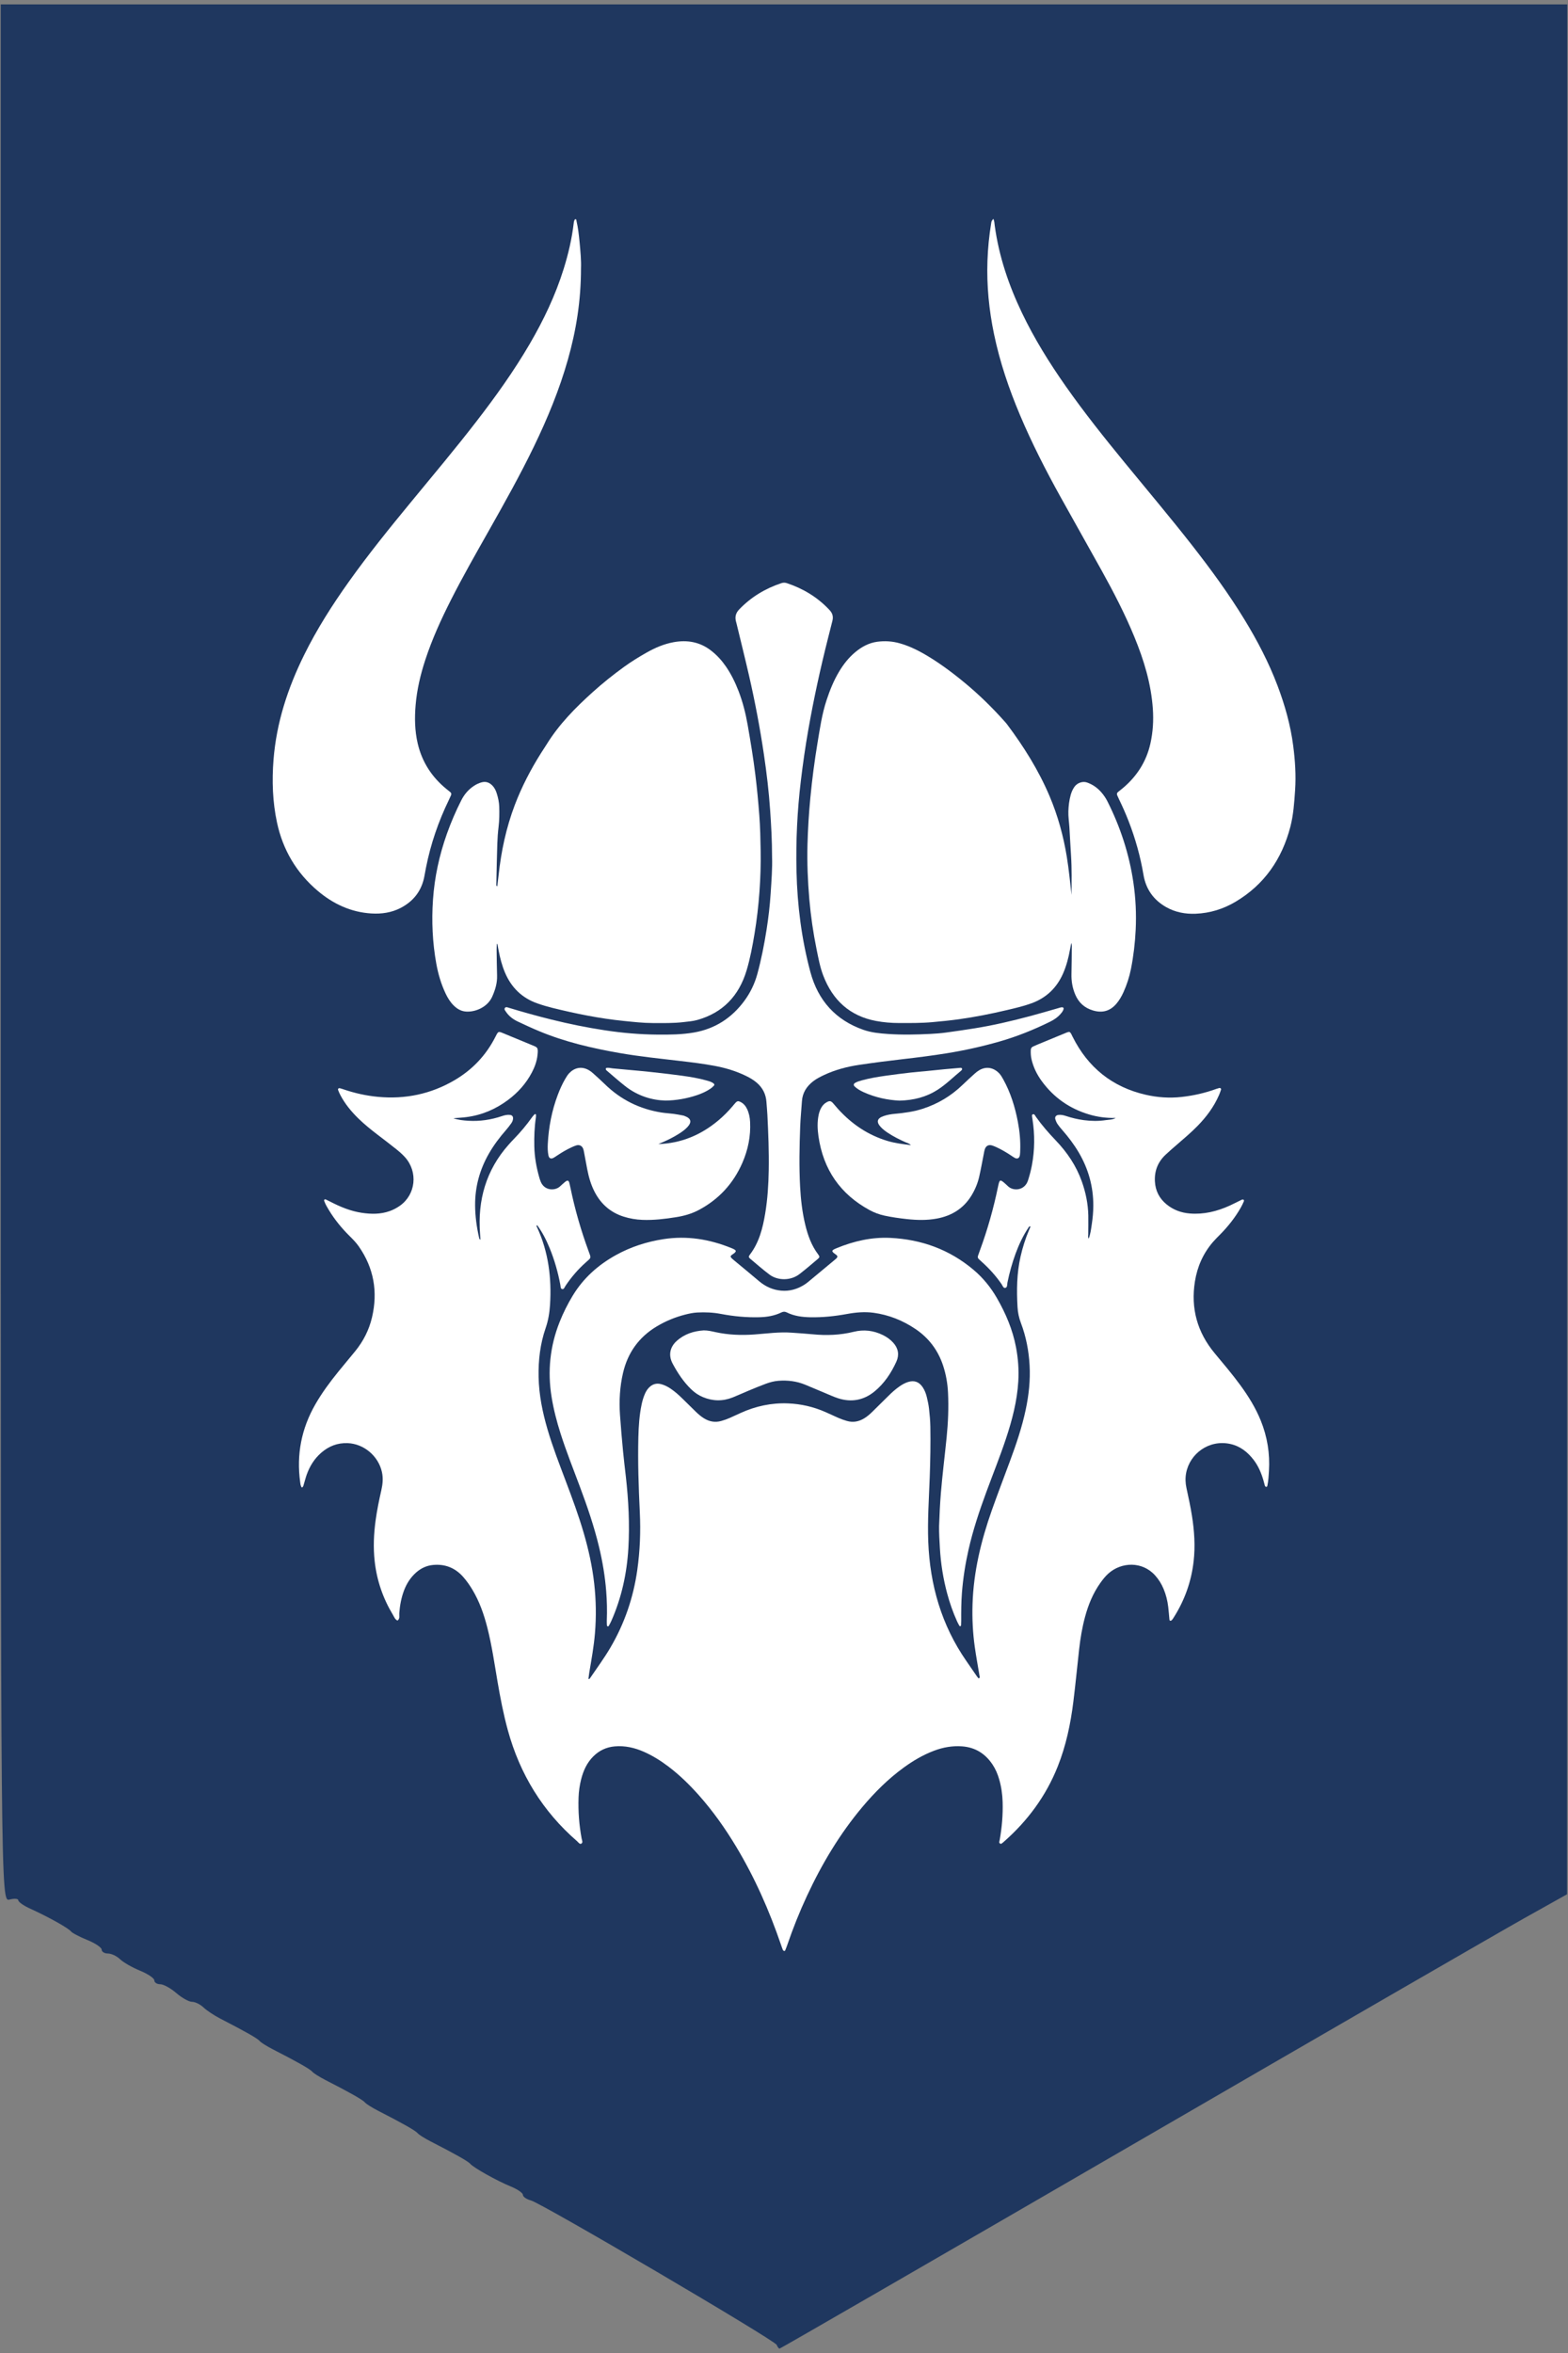<?xml version="1.0" encoding="UTF-8" standalone="no"?>
<!-- Created with Inkscape (http://www.inkscape.org/) -->

<svg
   xmlns:dc="http://purl.org/dc/elements/1.1/"
   xmlns:cc="http://creativecommons.org/ns#"
   xmlns:rdf="http://www.w3.org/1999/02/22-rdf-syntax-ns#"
   xmlns:svg="http://www.w3.org/2000/svg"
   xmlns="http://www.w3.org/2000/svg"
   xmlns:sodipodi="http://sodipodi.sourceforge.net/DTD/sodipodi-0.dtd"
   xmlns:inkscape="http://www.inkscape.org/namespaces/inkscape"
   version="1.1"
   id="svg10"
   width="640"
   height="960"
   viewBox="0 0 640 960"
   sodipodi:docname="map-icon.svg"
   inkscape:version="0.92.4 (5da689c313, 2019-01-14)">
  <rect x="0" y="0" width="640" height="960" fill="#808080" stroke="none"/>
  <defs
     id="defs14">
    <clipPath
       id="clipPath854"
       clipPathUnits="userSpaceOnUse">
      <path
         inkscape:connector-curvature="0"
         id="path852"
         d="M 0,841.89 H 595.276 V 0 H 0 Z" />
    </clipPath>
  </defs>
  <sodipodi:namedview
     pagecolor="#ffffff"
     bordercolor="#666666"
     borderopacity="1"
     objecttolerance="10"
     gridtolerance="10"
     guidetolerance="10"
     inkscape:pageopacity="0"
     inkscape:pageshadow="2"
     inkscape:window-width="1366"
     inkscape:window-height="705"
     id="namedview12"
     showgrid="false"
     inkscape:zoom="0.55833333"
     inkscape:cx="288.56655"
     inkscape:cy="473.97703"
     inkscape:window-x="-8"
     inkscape:window-y="-8"
     inkscape:window-maximized="1"
     inkscape:current-layer="svg10" />
  <path
     style="fill:#1f375f;fill-opacity:1;stroke-width:1.791"
     d="m 317.015,956.685 c -0.741,-1.891 -95.874,-57.773 -100.341,-58.942 -1.783,-0.466 -3.241,-1.481 -3.241,-2.255 0,-0.774 -2.216,-2.31 -4.925,-3.413 -5.593,-2.278 -15.225,-7.663 -16.567,-9.262 -0.85,-1.013 -6.185,-4.027 -16.119,-9.108 -2.463,-1.259 -4.881,-2.786 -5.373,-3.393 -0.847,-1.044 -6.037,-3.988 -16.119,-9.144 -2.463,-1.259 -4.881,-2.786 -5.373,-3.393 -0.847,-1.044 -6.037,-3.988 -16.119,-9.144 -2.463,-1.259 -4.881,-2.786 -5.373,-3.393 -0.847,-1.044 -6.037,-3.988 -16.119,-9.144 -2.463,-1.259 -4.881,-2.786 -5.373,-3.393 -0.841,-1.036 -5.659,-3.774 -16.119,-9.16 -2.463,-1.268 -5.543,-3.322 -6.844,-4.565 -1.302,-1.243 -3.395,-2.26 -4.651,-2.26 -1.257,0 -4.143,-1.612 -6.415,-3.582 -2.272,-1.97 -5.216,-3.582 -6.543,-3.582 -1.327,0 -2.413,-0.708 -2.413,-1.574 0,-0.866 -2.619,-2.645 -5.821,-3.954 -3.201,-1.309 -6.886,-3.422 -8.188,-4.695 -1.302,-1.273 -3.518,-2.314 -4.925,-2.314 -1.407,0 -2.559,-0.708 -2.559,-1.574 0,-0.866 -2.619,-2.633 -5.821,-3.928 -3.201,-1.295 -6.224,-2.88 -6.716,-3.523 -1.031,-1.346 -9.385,-6.006 -16.567,-9.243 -2.709,-1.221 -4.925,-2.773 -4.925,-3.45 0,-0.677 -1.612,-0.809 -3.582,-0.294 -3.574,0.935 -3.582,0.055 -3.582,-386.138 V 1.791 H 320 639.702 l -0.039,385.522 -0.039,385.522 -17.424,9.748 c -9.583,5.362 -81.773,47.071 -160.423,92.687 -78.65,45.616 -143.262,82.938 -143.582,82.938 -0.32,0 -0.851,-0.686 -1.18,-1.524 z"
     id="path834"
     inkscape:connector-curvature="0" />
  <g
     transform="matrix(0.965,0,0,-0.984,31.412,847.342)"
     inkscape:label="barbaro.definitivo4"
     id="g846">
    <g
       id="g848">
      <g
         clip-path="url(#clipPath854)"
         id="g850">
        <g
           transform="translate(383.558,382.688)"
           id="g856">
          <path
             inkscape:connector-curvature="0"
             id="path858"
             style="fill:#ffffff;fill-opacity:1;fill-rule:nonzero;stroke:none"
             d="m 0,0 c 0.128,0.626 0.212,1.268 0.413,1.869 0.508,1.519 1.661,2.09 3.184,1.602 0.607,-0.195 1.2,-0.443 1.781,-0.705 2.117,-0.957 4.124,-2.116 6.071,-3.38 0.536,-0.348 1.056,-0.731 1.62,-1.026 1.159,-0.604 2.012,-0.148 2.216,1.189 0.097,0.629 0.099,1.274 0.122,1.913 0.148,4.015 -0.24,7.984 -1.009,11.921 -1.203,6.156 -3.078,12.076 -6.188,17.56 -0.514,0.906 -1.039,1.803 -1.778,2.55 -1.985,2.004 -5.059,3.09 -8.328,1.218 -0.688,-0.395 -1.334,-0.887 -1.93,-1.413 -1.737,-1.535 -3.465,-3.083 -5.15,-4.675 -4.847,-4.581 -10.444,-7.872 -16.797,-9.894 -3.832,-1.218 -7.787,-1.751 -11.769,-2.102 -1.684,-0.148 -3.334,-0.421 -4.921,-0.972 -2.744,-0.951 -3.076,-2.486 -1.036,-4.601 0.893,-0.925 1.932,-1.674 3.008,-2.371 2.355,-1.528 4.866,-2.752 7.436,-3.87 0.647,-0.281 1.389,-0.376 2.211,-1.188 -3.567,0.444 -6.727,0.824 -9.812,1.724 -8.286,2.418 -15.185,7.005 -21.009,13.297 -0.705,0.763 -1.358,1.575 -2.061,2.34 -0.949,1.035 -1.479,1.105 -2.716,0.442 -1.021,-0.546 -1.777,-1.355 -2.338,-2.347 -0.516,-0.91 -0.85,-1.89 -1.069,-2.915 -0.626,-2.937 -0.511,-5.871 -0.081,-8.823 2.028,-13.892 9.289,-24.082 21.652,-30.661 1.979,-1.054 4.08,-1.817 6.289,-2.283 3.131,-0.659 6.287,-1.094 9.468,-1.434 4.237,-0.451 8.457,-0.554 12.658,0.212 6.279,1.143 11.346,4.168 14.747,9.708 1.476,2.405 2.56,4.985 3.192,7.724 C -1.207,-6.277 -0.637,-3.131 0,0" />
        </g>
        <g
           transform="translate(218.3,416.104)"
           id="g860">
          <path
             inkscape:connector-curvature="0"
             id="path862"
             style="fill:#ffffff;fill-opacity:1;fill-rule:nonzero;stroke:none"
             d="m 0,0 c -0.536,0.474 -1.116,0.921 -1.736,1.273 -3.255,1.857 -6.27,0.917 -8.319,-1.179 -0.66,-0.676 -1.183,-1.507 -1.674,-2.324 -1.275,-2.13 -2.306,-4.384 -3.197,-6.7 -2.518,-6.545 -3.863,-13.337 -4.228,-20.329 -0.083,-1.599 -0.052,-3.201 0.267,-4.778 0.242,-1.202 1.028,-1.597 2.099,-1.047 0.566,0.291 1.092,0.664 1.626,1.015 2.008,1.317 4.082,2.515 6.281,3.487 0.584,0.259 1.177,0.506 1.786,0.691 1.189,0.362 2.26,-0.077 2.81,-1.17 0.21,-0.417 0.313,-0.9 0.404,-1.365 0.475,-2.429 0.92,-4.866 1.396,-7.296 0.663,-3.386 1.625,-6.674 3.29,-9.723 2.692,-4.934 6.687,-8.288 12.064,-9.964 2.605,-0.813 5.271,-1.261 8.004,-1.364 4.817,-0.184 9.574,0.388 14.312,1.131 3.324,0.522 6.545,1.408 9.562,2.985 8.388,4.383 14.535,10.867 18.384,19.504 2.411,5.411 3.589,11.078 3.281,17.023 -0.097,1.858 -0.466,3.644 -1.276,5.323 -0.607,1.257 -1.477,2.274 -2.745,2.912 -0.959,0.483 -1.42,0.433 -2.134,-0.31 -0.443,-0.46 -0.842,-0.962 -1.259,-1.447 -1.831,-2.125 -3.825,-4.085 -5.989,-5.868 -7.371,-6.069 -15.787,-9.521 -25.397,-9.827 0.658,0.276 1.316,0.547 1.971,0.828 2.28,0.977 4.501,2.072 6.611,3.38 1.293,0.801 2.554,1.653 3.619,2.751 2.033,2.099 1.699,3.647 -0.992,4.64 -0.224,0.083 -0.446,0.189 -0.679,0.231 -1.334,0.243 -2.665,0.513 -4.008,0.689 -1.742,0.227 -3.506,0.3 -5.24,0.571 -9.184,1.439 -17.19,5.291 -23.92,11.75 C 3.36,-2.958 1.676,-1.481 0,0" />
        </g>
        <g
           transform="translate(248.883,404.805)"
           id="g864">
          <path
             inkscape:connector-curvature="0"
             id="path866"
             style="fill:#ffffff;fill-opacity:1;fill-rule:nonzero;stroke:none"
             d="m 0,0 c 4.519,0.012 9.263,0.882 13.296,2.217 2.06,0.681 4.036,1.537 5.84,2.748 0.523,0.351 0.996,0.795 1.433,1.252 0.247,0.258 0.151,0.6 -0.133,0.832 -0.894,0.731 -2.001,0.99 -3.07,1.285 -3.394,0.938 -6.867,1.491 -10.35,1.963 -3.165,0.429 -6.341,0.782 -9.516,1.143 -2.539,0.289 -5.081,0.561 -7.626,0.8 -4.057,0.382 -8.117,0.728 -12.175,1.098 -0.477,0.043 -0.948,0.156 -1.424,0.208 -0.316,0.034 -0.638,0.029 -0.956,0.014 -0.24,-0.012 -0.516,-0.086 -0.527,-0.363 -0.007,-0.21 0.073,-0.502 0.223,-0.627 2.638,-2.205 5.239,-4.459 7.956,-6.564 C -11.714,1.886 -5.583,0.119 0,0" />
        </g>
        <g
           transform="translate(347.905,404.773)"
           id="g868">
          <path
             inkscape:connector-curvature="0"
             id="path870"
             style="fill:#ffffff;fill-opacity:1;fill-rule:nonzero;stroke:none"
             d="m 0,0 c 6.018,0.144 11.301,1.477 16.088,4.479 3.668,2.298 6.746,5.356 10.108,8.049 0.159,0.128 0.283,0.412 0.273,0.617 -0.022,0.412 -0.411,0.474 -0.711,0.451 C 23.531,13.423 21.307,13.234 19.084,13.024 16.623,12.793 14.165,12.526 11.705,12.289 9.402,12.067 7.095,11.906 4.797,11.645 1.232,11.238 -2.33,10.811 -5.883,10.314 -9.277,9.84 -12.664,9.291 -15.979,8.395 -16.98,8.124 -17.98,7.838 -18.877,7.293 -19.429,6.958 -19.485,6.347 -18.992,5.889 -17.866,4.844 -16.534,4.105 -15.148,3.49 -10.202,1.296 -4.995,0.231 0,0" />
        </g>
        <g
           transform="translate(328.525,308.921)"
           id="g872">
          <path
             inkscape:connector-curvature="0"
             id="path874"
             style="fill:#ffffff;fill-opacity:1;fill-rule:nonzero;stroke:none"
             d="m 0,0 c -5.725,-1.386 -11.524,-1.589 -17.373,-1.025 -2.94,0.283 -5.892,0.448 -8.839,0.663 -5.289,0.385 -10.53,-0.371 -15.782,-0.741 -5.535,-0.387 -11.006,-0.198 -16.439,0.968 -1.636,0.352 -3.275,0.737 -4.979,0.723 -4.247,-0.276 -8.138,-1.482 -11.41,-4.347 -2.58,-2.26 -3.841,-5.624 -1.717,-9.495 2.125,-3.875 4.568,-7.496 7.796,-10.561 1.473,-1.4 3.107,-2.497 4.977,-3.26 4.186,-1.711 8.401,-1.773 12.61,-0.129 2.305,0.9 4.559,1.93 6.852,2.862 2.366,0.962 4.735,1.925 7.135,2.797 1.724,0.627 3.505,1.099 5.351,1.236 3.879,0.29 7.658,-0.149 11.284,-1.609 2.74,-1.103 5.46,-2.258 8.196,-3.372 1.922,-0.782 3.818,-1.656 5.792,-2.279 5.592,-1.766 10.823,-0.805 15.352,2.829 4.107,3.297 7.059,7.617 9.259,12.38 1.281,2.771 0.83,5.469 -1.276,7.784 -1.253,1.377 -2.756,2.425 -4.428,3.228 C 8.401,0.555 4.295,1.039 0,0" />
        </g>
        <g
           transform="translate(279.013,602.437)"
           id="g876">
          <path
             inkscape:connector-curvature="0"
             id="path878"
             style="fill:#ffffff;fill-opacity:1;fill-rule:nonzero;stroke:none"
             d="m 0,0 c 1.737,-7.064 3.536,-14.114 5.195,-21.196 2.555,-10.901 4.683,-21.889 6.352,-32.96 1.156,-7.668 2.094,-15.365 2.633,-23.109 0.427,-6.145 0.805,-12.289 0.812,-19.452 0.163,-4.367 -0.246,-9.719 -0.598,-15.062 -0.331,-5.023 -0.931,-10.028 -1.73,-15.006 -0.991,-6.163 -2.218,-12.272 -3.878,-18.289 -1.118,-4.051 -2.943,-7.775 -5.457,-11.141 -5.363,-7.178 -12.457,-11.662 -21.281,-13.186 -5.129,-0.886 -10.351,-0.938 -15.55,-0.891 -7.444,0.067 -14.853,0.687 -22.213,1.787 -7.586,1.134 -15.108,2.628 -22.563,4.441 -6.056,1.472 -12.068,3.106 -18.041,4.888 -0.574,0.171 -1.303,0.543 -1.731,-0.122 -0.342,-0.532 0.17,-1.058 0.476,-1.508 1.251,-1.838 2.986,-3.122 4.968,-4.041 2.974,-1.378 5.96,-2.735 8.992,-3.977 11.008,-4.514 22.532,-7.122 34.211,-9.122 8.508,-1.457 17.099,-2.3 25.668,-3.293 4.842,-0.56 9.679,-1.133 14.474,-2.018 4.578,-0.847 9.016,-2.141 13.228,-4.159 1.666,-0.797 3.261,-1.705 4.666,-2.915 2.422,-2.086 3.765,-4.715 3.981,-7.918 0.118,-1.754 0.307,-3.505 0.396,-5.262 0.392,-7.67 0.716,-15.34 0.574,-23.025 -0.111,-6.006 -0.492,-11.991 -1.497,-17.913 -1.036,-6.107 -2.567,-12.054 -6.492,-17.084 -0.574,-0.736 -0.549,-1.114 0.104,-1.651 2.718,-2.234 5.388,-4.537 8.22,-6.618 3.472,-2.55 8.955,-2.575 12.62,0.18 2.683,2.017 5.245,4.197 7.834,6.337 0.782,0.647 0.807,0.968 0.141,1.828 -2.853,3.688 -4.405,7.939 -5.499,12.406 -1.261,5.147 -1.868,10.39 -2.156,15.66 -0.455,8.313 -0.285,16.637 0.033,24.952 0.134,3.514 0.5,7.018 0.736,10.527 0.238,3.529 1.999,6.174 4.736,8.254 1.408,1.071 2.981,1.858 4.584,2.596 4.76,2.195 9.791,3.483 14.944,4.234 6.165,0.9 12.35,1.678 18.54,2.374 6.114,0.689 12.215,1.439 18.294,2.396 7.588,1.195 15.076,2.828 22.468,4.9 7.331,2.055 14.389,4.842 21.247,8.143 1.747,0.841 3.351,1.873 4.634,3.347 0.525,0.603 1.042,1.217 1.231,2.03 0.075,0.319 -0.159,0.652 -0.477,0.671 -0.658,0.039 -1.25,-0.201 -1.866,-0.375 -3.921,-1.106 -7.838,-2.236 -11.779,-3.266 -7.809,-2.042 -15.669,-3.859 -23.65,-5.101 -4.025,-0.627 -8.055,-1.221 -12.094,-1.747 -2.138,-0.278 -4.296,-0.44 -6.449,-0.548 -5.995,-0.298 -11.992,-0.429 -17.989,-0.023 -3.512,0.237 -7.019,0.564 -10.374,1.716 -11.722,4.026 -19.198,12.143 -22.437,24.005 -3.723,13.635 -5.524,27.576 -5.861,41.704 -0.3,12.574 0.316,25.099 1.845,37.588 0.865,7.065 1.888,14.104 3.144,21.107 2.3,12.832 5.134,25.549 8.392,38.171 0.6,2.322 1.176,4.65 1.797,6.966 0.455,1.699 0.089,3.159 -1.126,4.418 C 39.271,5.763 39.167,5.884 39.055,6 34.053,11.172 28.036,14.681 21.226,16.902 20.424,17.164 19.685,17.143 18.888,16.882 12.082,14.652 6.088,11.122 1.062,5.969 -0.31,4.563 -0.757,3.019 -0.308,1.158 -0.214,0.77 -0.095,0.388 0,0" />
        </g>
        <g
           transform="translate(377.106,218.571)"
           id="g880">
          <path
             inkscape:connector-curvature="0"
             id="path882"
             style="fill:#ffffff;fill-opacity:1;fill-rule:nonzero;stroke:none"
             d="m 0,0 c 1.89,8.199 4.605,16.139 7.56,24.002 2.754,7.335 5.739,14.584 8.259,22.006 2.631,7.742 4.729,15.594 5.232,23.818 0.291,4.75 -0.067,9.428 -0.962,14.076 -1.407,7.31 -4.326,14.031 -8.073,20.422 -2.616,4.462 -5.874,8.388 -9.851,11.685 -10.221,8.476 -22.109,12.662 -35.265,13.281 -7.86,0.369 -15.409,-1.325 -22.688,-4.258 -0.297,-0.119 -0.59,-0.246 -0.879,-0.383 -1.143,-0.542 -1.212,-0.928 -0.288,-1.664 0.375,-0.298 0.789,-0.548 1.154,-0.856 0.422,-0.356 0.419,-0.836 0.001,-1.249 -0.283,-0.28 -0.596,-0.532 -0.905,-0.785 -3.656,-2.985 -7.312,-5.971 -10.976,-8.945 -0.557,-0.453 -1.136,-0.888 -1.747,-1.266 -3.01,-1.866 -6.292,-2.786 -9.825,-2.471 -3.513,0.315 -6.628,1.661 -9.357,3.941 -3.438,2.87 -6.937,5.668 -10.409,8.5 -0.371,0.303 -0.746,0.604 -1.096,0.932 -0.648,0.608 -0.668,1.032 0.116,1.527 2.292,1.448 1.894,1.873 -0.316,2.754 -9.239,3.687 -18.767,5.201 -28.663,3.71 -7.088,-1.067 -13.851,-3.189 -20.171,-6.622 -7.523,-4.086 -13.787,-9.545 -18.306,-16.884 -2.142,-3.479 -3.993,-7.109 -5.524,-10.902 -4.055,-10.039 -5.142,-20.388 -3.373,-31.068 0.852,-5.144 2.179,-10.157 3.786,-15.105 2.422,-7.458 5.385,-14.715 8.172,-22.038 3.131,-8.223 6.043,-16.516 8.132,-25.08 1.461,-5.993 2.502,-12.06 3,-18.201 0.33,-4.064 0.43,-8.148 0.264,-12.231 -0.028,-0.714 0.019,-1.432 0.067,-2.146 0.007,-0.104 0.198,-0.257 0.323,-0.278 0.129,-0.024 0.356,0.044 0.413,0.144 0.392,0.693 0.788,1.387 1.114,2.112 4.329,9.592 6.578,19.708 7.204,30.163 0.595,9.921 0.058,19.826 -1.07,29.698 -0.4,3.494 -0.848,6.984 -1.183,10.485 -0.479,5.014 -0.939,10.03 -1.289,15.055 -0.409,5.852 -0.081,11.677 1.277,17.401 2.006,8.452 6.763,14.909 14.268,19.309 3.747,2.197 7.737,3.816 11.951,4.877 1.707,0.43 3.43,0.791 5.19,0.881 3.363,0.172 6.706,0.03 10.03,-0.59 5.357,-0.999 10.756,-1.504 16.218,-1.365 3.239,0.082 6.364,0.574 9.304,1.975 0.775,0.369 1.47,0.431 2.272,0.039 3.157,-1.54 6.533,-1.963 10.014,-2.026 5.222,-0.096 10.377,0.439 15.499,1.36 3.724,0.669 7.486,0.994 11.221,0.499 6.433,-0.852 12.376,-3.171 17.784,-6.762 5.583,-3.709 9.486,-8.754 11.629,-15.123 1.233,-3.66 1.902,-7.434 2.089,-11.286 0.3,-6.164 0.037,-12.316 -0.587,-18.45 -0.786,-7.714 -1.787,-15.404 -2.435,-23.135 -0.381,-4.546 -0.592,-9.095 -0.76,-13.649 -0.046,-3.044 0.166,-6.074 0.339,-9.11 0.366,-6.413 1.395,-12.711 3.089,-18.9 1.077,-3.938 2.452,-7.777 4.162,-11.489 0.3,-0.651 0.65,-1.279 1.006,-1.901 0.056,-0.1 0.279,-0.175 0.4,-0.149 0.118,0.027 0.285,0.192 0.293,0.306 0.046,0.636 0.068,1.274 0.066,1.912 -0.014,3.919 0.002,7.829 0.317,11.747 C -2.301,-11.756 -1.349,-5.851 0,0" />
        </g>
        <g
           transform="translate(421.106,431.3)"
           id="g884">
          <path
             inkscape:connector-curvature="0"
             id="path886"
             style="fill:#ffffff;fill-opacity:1;fill-rule:nonzero;stroke:none"
             d="m 0,0 c -0.182,0.356 -0.34,0.725 -0.536,1.073 -0.526,0.933 -0.789,1.04 -1.723,0.719 -0.302,-0.105 -0.596,-0.231 -0.892,-0.351 -3.927,-1.589 -7.855,-3.177 -11.78,-4.771 -0.591,-0.24 -1.166,-0.524 -1.758,-0.763 -0.682,-0.275 -0.964,-0.796 -0.988,-1.495 -0.044,-1.283 0.014,-2.551 0.315,-3.812 0.792,-3.323 2.297,-6.307 4.32,-9.026 5.094,-6.843 11.791,-11.408 19.957,-13.81 3.62,-1.064 7.337,-1.555 11.31,-1.473 -1.408,-0.801 -2.8,-0.697 -4.119,-0.894 -3.1,-0.464 -6.206,-0.417 -9.317,-0.021 -2.628,0.335 -5.185,0.951 -7.696,1.765 -1.008,0.327 -2.014,0.52 -3.064,0.405 -1.063,-0.116 -1.613,-0.844 -1.305,-1.831 0.211,-0.677 0.509,-1.357 0.909,-1.939 0.584,-0.855 1.263,-1.651 1.955,-2.424 2.62,-2.928 5.019,-6.018 7.042,-9.394 4.082,-6.812 6.183,-14.165 6.145,-22.13 -0.011,-2.573 -0.261,-5.118 -0.649,-7.642 -0.3,-1.948 -0.523,-3.938 -1.302,-5.926 -0.4,0.637 -0.189,1.181 -0.188,1.697 0,2.638 0.083,5.279 0.022,7.917 -0.111,4.836 -1.09,9.519 -2.737,14.063 -2.359,6.508 -6.189,12.077 -10.99,16.996 -3.023,3.098 -5.892,6.315 -8.429,9.825 -0.344,0.476 -0.638,1.365 -1.384,1.012 -0.485,-0.228 -0.201,-1.024 -0.151,-1.573 0.014,-0.158 0.054,-0.316 0.079,-0.473 1.016,-6.379 0.966,-12.747 -0.256,-19.092 -0.407,-2.12 -0.971,-4.203 -1.644,-6.257 -1.405,-4.28 -6.305,-4.541 -8.539,-2.323 -0.284,0.281 -0.587,0.542 -0.887,0.808 -2.407,2.128 -2.588,2.07 -3.243,-1.042 -1.896,-9.014 -4.436,-17.839 -7.675,-26.462 -0.281,-0.749 -0.553,-1.501 -0.816,-2.257 -0.174,-0.503 -0.041,-0.951 0.335,-1.31 0.463,-0.442 0.946,-0.863 1.425,-1.287 3.071,-2.71 5.821,-5.707 8.185,-9.06 0.442,-0.627 0.756,-1.761 1.571,-1.617 1.007,0.176 0.789,1.424 0.953,2.212 0.851,4.08 1.974,8.076 3.433,11.976 1.405,3.757 3.122,7.362 5.383,10.688 0.184,0.27 0.298,0.76 0.951,0.565 -0.231,-0.532 -0.448,-1.034 -0.664,-1.536 -1.528,-3.532 -2.698,-7.174 -3.564,-10.928 -1.6,-6.933 -1.692,-13.952 -1.271,-20.998 0.133,-2.234 0.604,-4.405 1.425,-6.525 2.181,-5.636 3.332,-11.517 3.676,-17.537 0.353,-6.185 -0.327,-12.296 -1.628,-18.344 -1.586,-7.371 -4.057,-14.464 -6.715,-21.499 -2.543,-6.732 -5.165,-13.435 -7.607,-20.202 -4.555,-12.62 -7.762,-25.532 -8.187,-39.034 -0.188,-5.936 0.115,-11.835 0.952,-17.702 0.574,-4.034 1.351,-8.039 2.019,-12.06 0.057,-0.341 0.259,-0.821 -0.446,-0.978 -0.227,0.285 -0.488,0.581 -0.715,0.903 -1.474,2.092 -2.931,4.196 -4.41,6.285 -10.492,14.816 -15.413,31.451 -16.126,49.454 -0.355,8.965 0.301,17.913 0.626,26.861 0.254,6.959 0.385,13.912 0.263,20.87 -0.043,2.474 -0.286,4.951 -0.562,7.412 -0.178,1.584 -0.526,3.156 -0.901,4.708 -0.358,1.477 -0.881,2.907 -1.747,4.185 -1.558,2.297 -3.613,3.022 -6.244,2.205 -1.313,-0.407 -2.496,-1.069 -3.622,-1.839 -1.722,-1.176 -3.276,-2.555 -4.764,-4.014 -2.229,-2.184 -4.472,-4.351 -6.724,-6.51 -1.04,-0.998 -2.137,-1.934 -3.378,-2.679 -2.299,-1.382 -4.718,-1.848 -7.357,-1.102 -1.238,0.349 -2.443,0.761 -3.615,1.266 -1.836,0.791 -3.647,1.639 -5.482,2.43 -5.046,2.178 -10.332,3.363 -15.81,3.579 -6.986,0.274 -13.667,-1.127 -20.048,-3.974 -1.533,-0.683 -3.056,-1.391 -4.598,-2.054 -1.174,-0.506 -2.376,-0.921 -3.616,-1.263 -2.643,-0.728 -5.062,-0.257 -7.351,1.143 -1.235,0.753 -2.332,1.688 -3.376,2.682 -1.912,1.82 -3.814,3.651 -5.707,5.49 -1.552,1.508 -3.186,2.916 -4.992,4.115 -1.206,0.799 -2.492,1.432 -3.895,1.819 -2.149,0.592 -3.94,-0.014 -5.428,-1.616 -0.658,-0.709 -1.139,-1.539 -1.534,-2.421 -0.622,-1.394 -1.054,-2.847 -1.375,-4.335 -0.965,-4.477 -1.265,-9.026 -1.381,-13.584 -0.265,-10.401 0.107,-20.799 0.615,-31.183 0.392,-8.023 0.07,-15.983 -1.075,-23.922 -1.653,-11.459 -5.404,-22.18 -11.349,-32.125 -2.63,-4.4 -5.709,-8.495 -8.625,-12.7 -0.126,-0.182 -0.259,-0.41 -0.682,-0.323 0.123,0.921 0.217,1.863 0.378,2.795 0.925,5.355 1.912,10.695 2.376,16.125 0.588,6.884 0.476,13.747 -0.311,20.595 -0.823,7.164 -2.403,14.177 -4.462,21.089 -2.172,7.288 -4.861,14.389 -7.589,21.478 -2.728,7.089 -5.534,14.149 -7.709,21.436 -2.112,7.073 -3.606,14.248 -3.76,21.671 -0.143,6.942 0.661,13.745 2.975,20.297 1.108,3.14 1.643,6.345 1.855,9.617 0.724,11.104 -0.654,21.868 -5.421,32.052 -0.135,0.288 -0.485,0.615 -0.051,1.024 2.213,-2.926 3.863,-6.112 5.261,-9.435 2.085,-4.955 3.57,-10.092 4.581,-15.371 0.116,-0.604 0.062,-1.526 0.661,-1.703 0.862,-0.255 1.113,0.74 1.49,1.295 2.447,3.589 5.281,6.834 8.551,9.69 2.45,2.14 2.378,1.672 1.205,4.801 -3.175,8.476 -5.72,17.134 -7.598,25.987 -0.149,0.704 -0.291,1.411 -0.471,2.107 -0.315,1.227 -0.798,1.377 -1.848,0.536 -0.748,-0.6 -1.451,-1.255 -2.171,-1.891 -2.152,-1.903 -6.638,-1.776 -8.165,2.071 -0.206,0.519 -0.393,1.049 -0.549,1.586 -1.237,4.239 -2.03,8.547 -2.125,12.978 -0.087,4.006 0.058,7.994 0.664,11.961 0.059,0.386 0.042,0.784 0.045,1.177 0.001,0.063 -0.072,0.175 -0.124,0.183 -0.149,0.025 -0.372,0.073 -0.447,-0.004 -0.387,-0.396 -0.771,-0.802 -1.094,-1.25 -2.349,-3.248 -4.954,-6.276 -7.78,-9.118 -0.733,-0.736 -1.44,-1.501 -2.137,-2.271 -9.533,-10.523 -13.157,-22.976 -12.073,-36.966 0.061,-0.788 0.101,-1.578 0.155,-2.421 -0.435,0.199 -0.496,0.531 -0.564,0.823 -1.035,4.452 -1.667,8.943 -1.686,13.534 -0.03,7.637 1.96,14.689 5.782,21.261 2.06,3.542 4.535,6.774 7.264,9.823 0.798,0.89 1.535,1.841 2.238,2.809 0.421,0.58 0.722,1.241 0.765,1.991 0.046,0.825 -0.38,1.382 -1.208,1.496 -1.221,0.167 -2.375,-0.118 -3.526,-0.499 -4.603,-1.521 -9.327,-2.203 -14.17,-1.919 -2.135,0.125 -4.267,0.331 -6.318,1.056 1.835,0.143 3.654,0.233 5.474,0.46 6.506,0.814 12.337,3.245 17.599,7.087 4.191,3.059 7.633,6.803 10.101,11.397 1.221,2.276 2.117,4.68 2.397,7.248 0.355,3.265 -0.022,3.185 -2.388,4.135 -4.005,1.609 -8.002,3.235 -12,4.863 -2.19,0.892 -2.187,0.899 -3.277,-1.165 -0.037,-0.071 -0.073,-0.143 -0.109,-0.214 -3.998,-7.754 -9.844,-13.764 -17.382,-18.082 -10.013,-5.738 -20.803,-7.918 -32.299,-6.868 -5.049,0.462 -9.935,1.545 -14.726,3.146 -0.453,0.151 -0.91,0.3 -1.375,0.406 -0.607,0.14 -0.98,-0.235 -0.765,-0.78 0.262,-0.667 0.551,-1.33 0.888,-1.962 1.977,-3.711 4.64,-6.888 7.664,-9.779 2.549,-2.438 5.313,-4.613 8.126,-6.732 2.62,-1.972 5.259,-3.921 7.835,-5.949 1.316,-1.036 2.617,-2.129 3.744,-3.361 5.631,-6.155 4.555,-15.53 -2.173,-20.165 -1.324,-0.913 -2.738,-1.644 -4.256,-2.179 -3.881,-1.368 -7.861,-1.313 -11.847,-0.728 -4.716,0.693 -9.08,2.469 -13.307,4.611 -0.64,0.324 -1.285,0.64 -1.938,0.936 -0.129,0.059 -0.342,0.065 -0.457,-0.004 -0.229,-0.137 -0.263,-0.408 -0.179,-0.637 0.496,-1.361 1.244,-2.594 2.002,-3.816 2.416,-3.895 5.323,-7.395 8.604,-10.589 1.435,-1.396 2.863,-2.801 4.025,-4.438 6.349,-8.948 8.131,-18.783 5.587,-29.412 -1.25,-5.22 -3.668,-9.878 -7.094,-14.005 -2.35,-2.831 -4.755,-5.617 -7.101,-8.451 -3.573,-4.318 -6.949,-8.778 -9.785,-13.628 -5.866,-10.032 -8.03,-20.789 -6.396,-32.301 0.109,-0.768 0.151,-1.569 0.716,-2.185 0.577,0.278 0.635,0.79 0.775,1.23 0.434,1.371 0.77,2.776 1.264,4.124 1.285,3.513 3.234,6.597 6.101,9.051 3.23,2.764 6.908,4.179 11.224,4.015 6.832,-0.258 12.967,-5.3 14.479,-11.942 0.588,-2.579 0.341,-5.075 -0.244,-7.593 -0.958,-4.128 -1.828,-8.272 -2.413,-12.474 -0.786,-5.645 -1.041,-11.285 -0.395,-16.976 0.908,-8.011 3.518,-15.398 7.734,-22.237 0.527,-0.856 0.853,-1.921 1.932,-2.337 1.106,0.815 0.65,2.038 0.734,3.08 0.259,3.209 0.84,6.339 1.993,9.348 1.105,2.882 2.749,5.407 5.09,7.455 2.05,1.794 4.44,2.895 7.125,3.157 5.108,0.498 9.447,-1.155 12.886,-5.016 1.44,-1.615 2.692,-3.374 3.823,-5.219 2.998,-4.891 4.897,-10.224 6.331,-15.743 1.913,-7.362 3.006,-14.881 4.309,-22.362 1.181,-6.774 2.503,-13.517 4.356,-20.146 5.118,-18.313 14.792,-33.721 29.3,-46.053 0.526,-0.447 1.085,-1.353 1.745,-1.018 0.863,0.438 0.312,1.434 0.174,2.162 -1.063,5.602 -1.5,11.245 -1.3,16.946 0.09,2.573 0.452,5.1 1.093,7.581 0.934,3.613 2.469,6.928 5.209,9.568 2.509,2.418 5.49,3.783 8.979,4.083 4.337,0.373 8.422,-0.538 12.372,-2.249 3.691,-1.598 7.089,-3.689 10.312,-6.078 4.71,-3.491 8.924,-7.526 12.857,-11.858 5.989,-6.595 11.175,-13.788 15.828,-21.373 7.895,-12.875 14.048,-26.561 19.012,-40.801 0.236,-0.678 0.468,-1.361 0.751,-2.02 0.082,-0.191 0.312,-0.38 0.516,-0.443 0.244,-0.077 0.434,0.141 0.523,0.362 0.301,0.739 0.603,1.481 0.865,2.234 2.397,6.877 5.147,13.612 8.266,20.192 6.301,13.284 13.893,25.754 23.488,36.942 5.225,6.092 10.944,11.667 17.498,16.338 3.989,2.842 8.206,5.265 12.818,6.971 3.799,1.405 7.698,2.076 11.758,1.802 5.582,-0.379 9.857,-2.975 12.967,-7.562 1.267,-1.867 2.152,-3.924 2.787,-6.084 0.909,-3.084 1.373,-6.231 1.47,-9.45 0.159,-5.301 -0.305,-10.543 -1.251,-15.752 -0.093,-0.51 -0.446,-1.16 0.226,-1.491 0.498,-0.244 0.863,0.265 1.244,0.534 0.13,0.092 0.246,0.204 0.367,0.309 9.969,8.613 17.715,18.842 22.698,31.099 3.52,8.659 5.469,17.708 6.63,26.936 0.907,7.217 1.62,14.458 2.44,21.686 0.513,4.533 1.285,9.024 2.492,13.427 1.383,5.048 3.377,9.827 6.472,14.093 1.037,1.428 2.136,2.802 3.472,3.963 5.459,4.745 14.247,5.113 19.701,-0.826 1.533,-1.67 2.714,-3.556 3.597,-5.633 1.007,-2.37 1.641,-4.846 1.949,-7.398 0.211,-1.744 0.342,-3.499 0.514,-5.248 0.023,-0.241 0.111,-0.514 0.369,-0.528 0.206,-0.012 0.476,0.093 0.621,0.24 0.276,0.282 0.499,0.622 0.717,0.955 4.67,7.154 7.544,14.969 8.526,23.457 0.732,6.324 0.301,12.611 -0.711,18.877 -0.625,3.87 -1.479,7.692 -2.323,11.517 -0.455,2.06 -0.532,4.152 -0.137,6.198 1.556,8.062 9.653,13.961 18.63,12.068 4.18,-0.881 7.384,-3.338 9.963,-6.658 1.941,-2.498 3.176,-5.351 4.078,-8.361 0.207,-0.69 0.388,-1.386 0.578,-2.079 0.087,-0.314 0.205,-0.626 0.565,-0.685 0.453,-0.074 0.511,0.326 0.572,0.611 0.416,1.963 0.518,3.958 0.645,5.956 0.459,7.228 -0.694,14.177 -3.452,20.873 -2.179,5.291 -5.207,10.077 -8.607,14.647 -3.439,4.625 -7.228,8.966 -10.946,13.363 -7.302,8.636 -10.127,18.546 -8.305,29.709 0.999,6.124 3.48,11.619 7.597,16.315 0.947,1.081 1.991,2.079 3.011,3.094 3.42,3.399 6.435,7.117 8.848,11.302 0.439,0.76 0.813,1.559 1.176,2.358 0.126,0.276 0.231,0.661 -0.129,0.848 -0.178,0.093 -0.487,0.066 -0.681,-0.026 -1.735,-0.817 -3.435,-1.712 -5.188,-2.487 -5.339,-2.364 -10.884,-3.695 -16.775,-3.231 -3.687,0.291 -7.032,1.496 -9.91,3.826 -3.011,2.437 -4.675,5.604 -4.879,9.515 -0.226,4.353 1.274,8.003 4.443,10.954 1.579,1.471 3.239,2.857 4.883,4.257 2.983,2.542 6.015,5.029 8.781,7.815 3.691,3.719 6.828,7.835 8.975,12.649 0.325,0.726 0.609,1.475 0.853,2.233 0.179,0.552 -0.219,0.9 -0.808,0.75 -0.386,-0.098 -0.772,-0.208 -1.148,-0.343 -4.76,-1.703 -9.641,-2.783 -14.682,-3.331 -5.162,-0.561 -10.239,-0.212 -15.245,0.919 C 16.831,-20.902 6.535,-12.84 0,0" />
        </g>
        <g
           transform="translate(507.79,576.856)"
           id="g888">
          <path
             inkscape:connector-curvature="0"
             id="path890"
             style="fill:#ffffff;fill-opacity:1;fill-rule:nonzero;stroke:none"
             d="m 0,0 c -3.698,9.581 -8.508,18.604 -13.925,27.312 -6.685,10.747 -14.246,20.866 -22.124,30.754 -9.271,11.637 -18.988,22.903 -28.524,34.32 -8.615,10.313 -17.105,20.726 -24.933,31.659 -6.947,9.703 -13.335,19.747 -18.574,30.49 -5.608,11.495 -9.752,23.456 -11.519,36.178 -0.128,0.918 -0.114,1.907 -0.605,2.812 -0.792,-0.978 -0.763,-0.983 -0.915,-1.904 -0.853,-5.133 -1.374,-10.289 -1.559,-15.496 -0.365,-10.29 0.659,-20.436 2.798,-30.488 2.455,-11.54 6.302,-22.626 10.956,-33.444 4.999,-11.62 10.846,-22.816 17.064,-33.819 5.783,-10.233 11.677,-20.403 17.463,-30.635 5.079,-8.982 9.903,-18.097 13.892,-27.628 4.002,-9.56 7.062,-19.357 7.786,-29.788 0.336,-4.834 0.036,-9.6 -1.029,-14.297 -1.726,-7.609 -5.822,-13.773 -11.851,-18.681 -0.62,-0.505 -1.263,-0.98 -1.882,-1.485 -0.416,-0.34 -0.539,-0.794 -0.338,-1.29 0.209,-0.517 0.454,-1.022 0.701,-1.523 1.488,-3.012 2.877,-6.068 4.117,-9.19 2.872,-7.231 5.002,-14.665 6.319,-22.339 1.026,-5.973 4.301,-10.422 9.578,-13.36 3.875,-2.158 8.125,-2.925 12.495,-2.751 6.01,0.237 11.658,1.936 16.857,4.964 12.118,7.056 19.609,17.631 23.178,31.048 1.317,4.953 1.662,10.075 2.016,15.189 0.43,6.184 0.008,12.314 -0.797,18.42 C 5.51,-16.372 3.118,-8.079 0,0" />
        </g>
        <g
           transform="translate(435.877,528.817)"
           id="g892">
          <path
             inkscape:connector-curvature="0"
             id="path894"
             style="fill:#ffffff;fill-opacity:1;fill-rule:nonzero;stroke:none"
             d="M 0,0 C -0.698,1.359 -1.56,2.614 -2.571,3.752 -4.245,5.634 -6.235,7.03 -8.656,7.864 -10.505,8.501 -12.79,7.703 -13.967,6.078 -14.729,5.026 -15.239,3.86 -15.583,2.62 c -0.602,-2.168 -0.875,-4.382 -0.958,-6.63 -0.082,-2.251 0.29,-4.466 0.434,-6.698 0.252,-3.91 0.417,-7.826 0.687,-11.734 0.375,-5.434 0.228,-10.872 0.221,-16.299 -0.617,5.254 -1.129,10.502 -1.992,15.713 -1.443,8.72 -3.814,17.161 -7.323,25.275 -4.632,10.714 -10.874,20.459 -17.94,29.705 -0.339,0.444 -0.72,0.858 -1.097,1.271 -5.288,5.805 -10.941,11.226 -17.058,16.157 -5.613,4.524 -11.426,8.754 -17.763,12.229 -3.024,1.659 -6.16,3.029 -9.492,3.961 -3.134,0.877 -6.325,1.063 -9.511,0.646 -3.574,-0.467 -6.672,-2.133 -9.436,-4.42 -2.679,-2.216 -4.823,-4.891 -6.636,-7.84 -2.319,-3.769 -3.986,-7.827 -5.391,-12.01 -1.92,-5.715 -2.791,-11.653 -3.791,-17.561 -1.281,-7.568 -2.301,-15.171 -3.042,-22.815 -0.626,-6.451 -1.043,-12.914 -1.217,-19.388 -0.204,-7.602 0.111,-15.188 0.781,-22.768 0.614,-6.94 1.629,-13.813 3.047,-20.627 0.765,-3.676 1.448,-7.393 2.811,-10.905 4.007,-10.328 11.306,-16.852 22.329,-18.89 3.223,-0.596 6.497,-0.859 9.779,-0.863 4.717,-0.006 9.427,-0.047 14.144,0.372 3.742,0.333 7.481,0.691 11.198,1.201 6.809,0.935 13.557,2.241 20.251,3.796 3.501,0.813 7.016,1.596 10.408,2.812 6.195,2.221 10.654,6.334 13.348,12.345 1.448,3.232 2.331,6.63 2.966,10.101 0.156,0.853 0.347,1.701 0.522,2.55 0.211,-0.442 0.215,-0.841 0.21,-1.239 -0.04,-3.839 -0.032,-7.679 -0.139,-11.517 -0.084,-3.009 0.397,-5.861 1.607,-8.64 1.48,-3.396 3.946,-5.522 7.471,-6.56 3.934,-1.158 7.257,-0.307 9.952,2.819 1.21,1.404 2.146,2.984 2.925,4.66 1.455,3.132 2.532,6.395 3.214,9.776 1.077,5.339 1.72,10.74 1.989,16.175 0.325,6.566 0.004,13.117 -0.973,19.62 C 9.181,-21.792 5.455,-10.611 0,0" />
        </g>
        <g
           transform="translate(175.615,447.831)"
           id="g896">
          <path
             inkscape:connector-curvature="0"
             id="path898"
             style="fill:#ffffff;fill-opacity:1;fill-rule:nonzero;stroke:none"
             d="m 0,0 c 1.284,2.804 2.176,5.651 2.08,8.777 -0.111,3.597 -0.144,7.197 -0.193,10.795 -0.01,0.772 0.056,1.545 0.087,2.317 0.076,0.003 0.152,0.006 0.229,0.009 0.181,-0.929 0.36,-1.857 0.543,-2.786 0.6,-3.067 1.398,-6.074 2.626,-8.958 2.689,-6.31 7.242,-10.652 13.73,-12.893 2.11,-0.729 4.267,-1.351 6.438,-1.877 9.946,-2.408 19.965,-4.407 30.167,-5.408 4.058,-0.398 8.108,-0.862 12.191,-0.867 4.396,-0.005 8.79,-0.117 13.18,0.404 1.906,0.226 3.825,0.356 5.675,0.865 10.776,2.963 17.634,9.967 20.864,20.556 1.517,4.972 2.49,10.086 3.358,15.212 0.974,5.756 1.656,11.546 2.087,17.374 0.418,5.67 0.599,11.345 0.503,17.02 -0.081,4.874 -0.186,9.75 -0.559,14.622 -0.435,5.663 -0.983,11.311 -1.689,16.942 -0.863,6.9 -2.025,13.758 -3.245,20.605 -0.858,4.816 -2.07,9.528 -3.868,14.081 -1.415,3.581 -3.116,7.015 -5.341,10.17 -1.762,2.5 -3.817,4.717 -6.263,6.576 -4.769,3.624 -10.125,4.513 -15.898,3.473 -4.058,-0.73 -7.806,-2.318 -11.389,-4.304 -3.288,-1.823 -6.5,-3.77 -9.57,-5.95 C 51.172,133.51 46.767,130.06 42.567,126.35 35.231,119.872 28.311,113.017 23.052,104.667 22.285,103.449 21.458,102.27 20.68,101.058 16.304,94.243 12.521,87.121 9.59,79.561 5.923,70.106 3.796,60.289 2.702,50.229 2.547,48.799 2.362,47.373 2.182,45.945 2.176,45.899 2.067,45.866 2.006,45.827 1.724,46.065 1.755,46.402 1.762,46.71 c 0.128,5.597 0.231,11.196 0.416,16.791 0.077,2.316 0.249,4.636 0.533,6.935 0.344,2.792 0.374,5.583 0.281,8.383 -0.063,1.851 -0.458,3.647 -1.016,5.405 -0.364,1.149 -0.865,2.248 -1.689,3.148 -1.353,1.476 -2.958,2.093 -4.968,1.479 -1.007,-0.308 -1.944,-0.726 -2.828,-1.279 -2.436,-1.522 -4.255,-3.601 -5.569,-6.146 -2.315,-4.482 -4.339,-9.092 -6.058,-13.834 -3.207,-8.846 -5.234,-17.963 -5.891,-27.344 -0.623,-8.886 -0.217,-17.746 1.402,-26.525 0.787,-4.263 2.024,-8.391 3.905,-12.309 0.87,-1.81 1.919,-3.511 3.36,-4.935 1.339,-1.323 2.884,-2.299 4.782,-2.552 C -7.657,-6.595 -2.078,-4.539 0,0" />
        </g>
        <g
           transform="translate(158.218,531.392)"
           id="g900">
          <path
             inkscape:connector-curvature="0"
             id="path902"
             style="fill:#ffffff;fill-opacity:1;fill-rule:nonzero;stroke:none"
             d="m 0,0 c 0.226,0.499 0.111,0.945 -0.302,1.288 -0.554,0.46 -1.131,0.89 -1.693,1.34 -6.136,4.918 -10.26,11.148 -12.094,18.814 -1.259,5.265 -1.349,10.631 -0.884,15.987 0.554,6.398 2.056,12.61 4.092,18.7 2.873,8.597 6.68,16.783 10.829,24.819 5.028,9.74 10.547,19.206 16.017,28.699 6.629,11.503 13.219,23.026 19.096,34.94 5.741,11.637 10.77,23.559 14.374,36.046 3.477,12.045 5.536,24.307 5.538,37.906 0.141,2.98 -0.223,6.968 -0.614,10.945 -0.281,2.86 -0.607,5.726 -1.27,8.534 -0.079,0.337 -10e-4,0.904 -0.573,0.806 -0.194,-0.034 -0.355,-0.482 -0.457,-0.767 -0.105,-0.297 -0.134,-0.624 -0.172,-0.941 -0.783,-6.45 -2.285,-12.739 -4.254,-18.923 C 44.145,207.237 39.145,196.979 33.279,187.122 26.557,175.826 18.817,165.243 10.693,154.931 1.732,143.555 -7.698,132.567 -17.007,121.479 -26.01,110.758 -34.917,99.961 -43.153,88.63 -50.216,78.912 -56.752,68.865 -62.158,58.115 -69.045,44.418 -73.843,30.111 -75.082,14.721 c -0.705,-8.751 -0.395,-17.458 1.469,-26.014 2.478,-11.378 8.256,-20.921 17.255,-28.368 6.563,-5.429 14.034,-8.84 22.666,-9.357 4.307,-0.257 8.482,0.321 12.349,2.281 5.546,2.811 9.04,7.241 10.13,13.447 0.193,1.102 0.41,2.201 0.63,3.298 1.97,9.777 5.247,19.104 9.665,28.038 C -0.6,-1.309 -0.296,-0.656 0,0" />
        </g>
      </g>
    </g>
  </g>
</svg>
